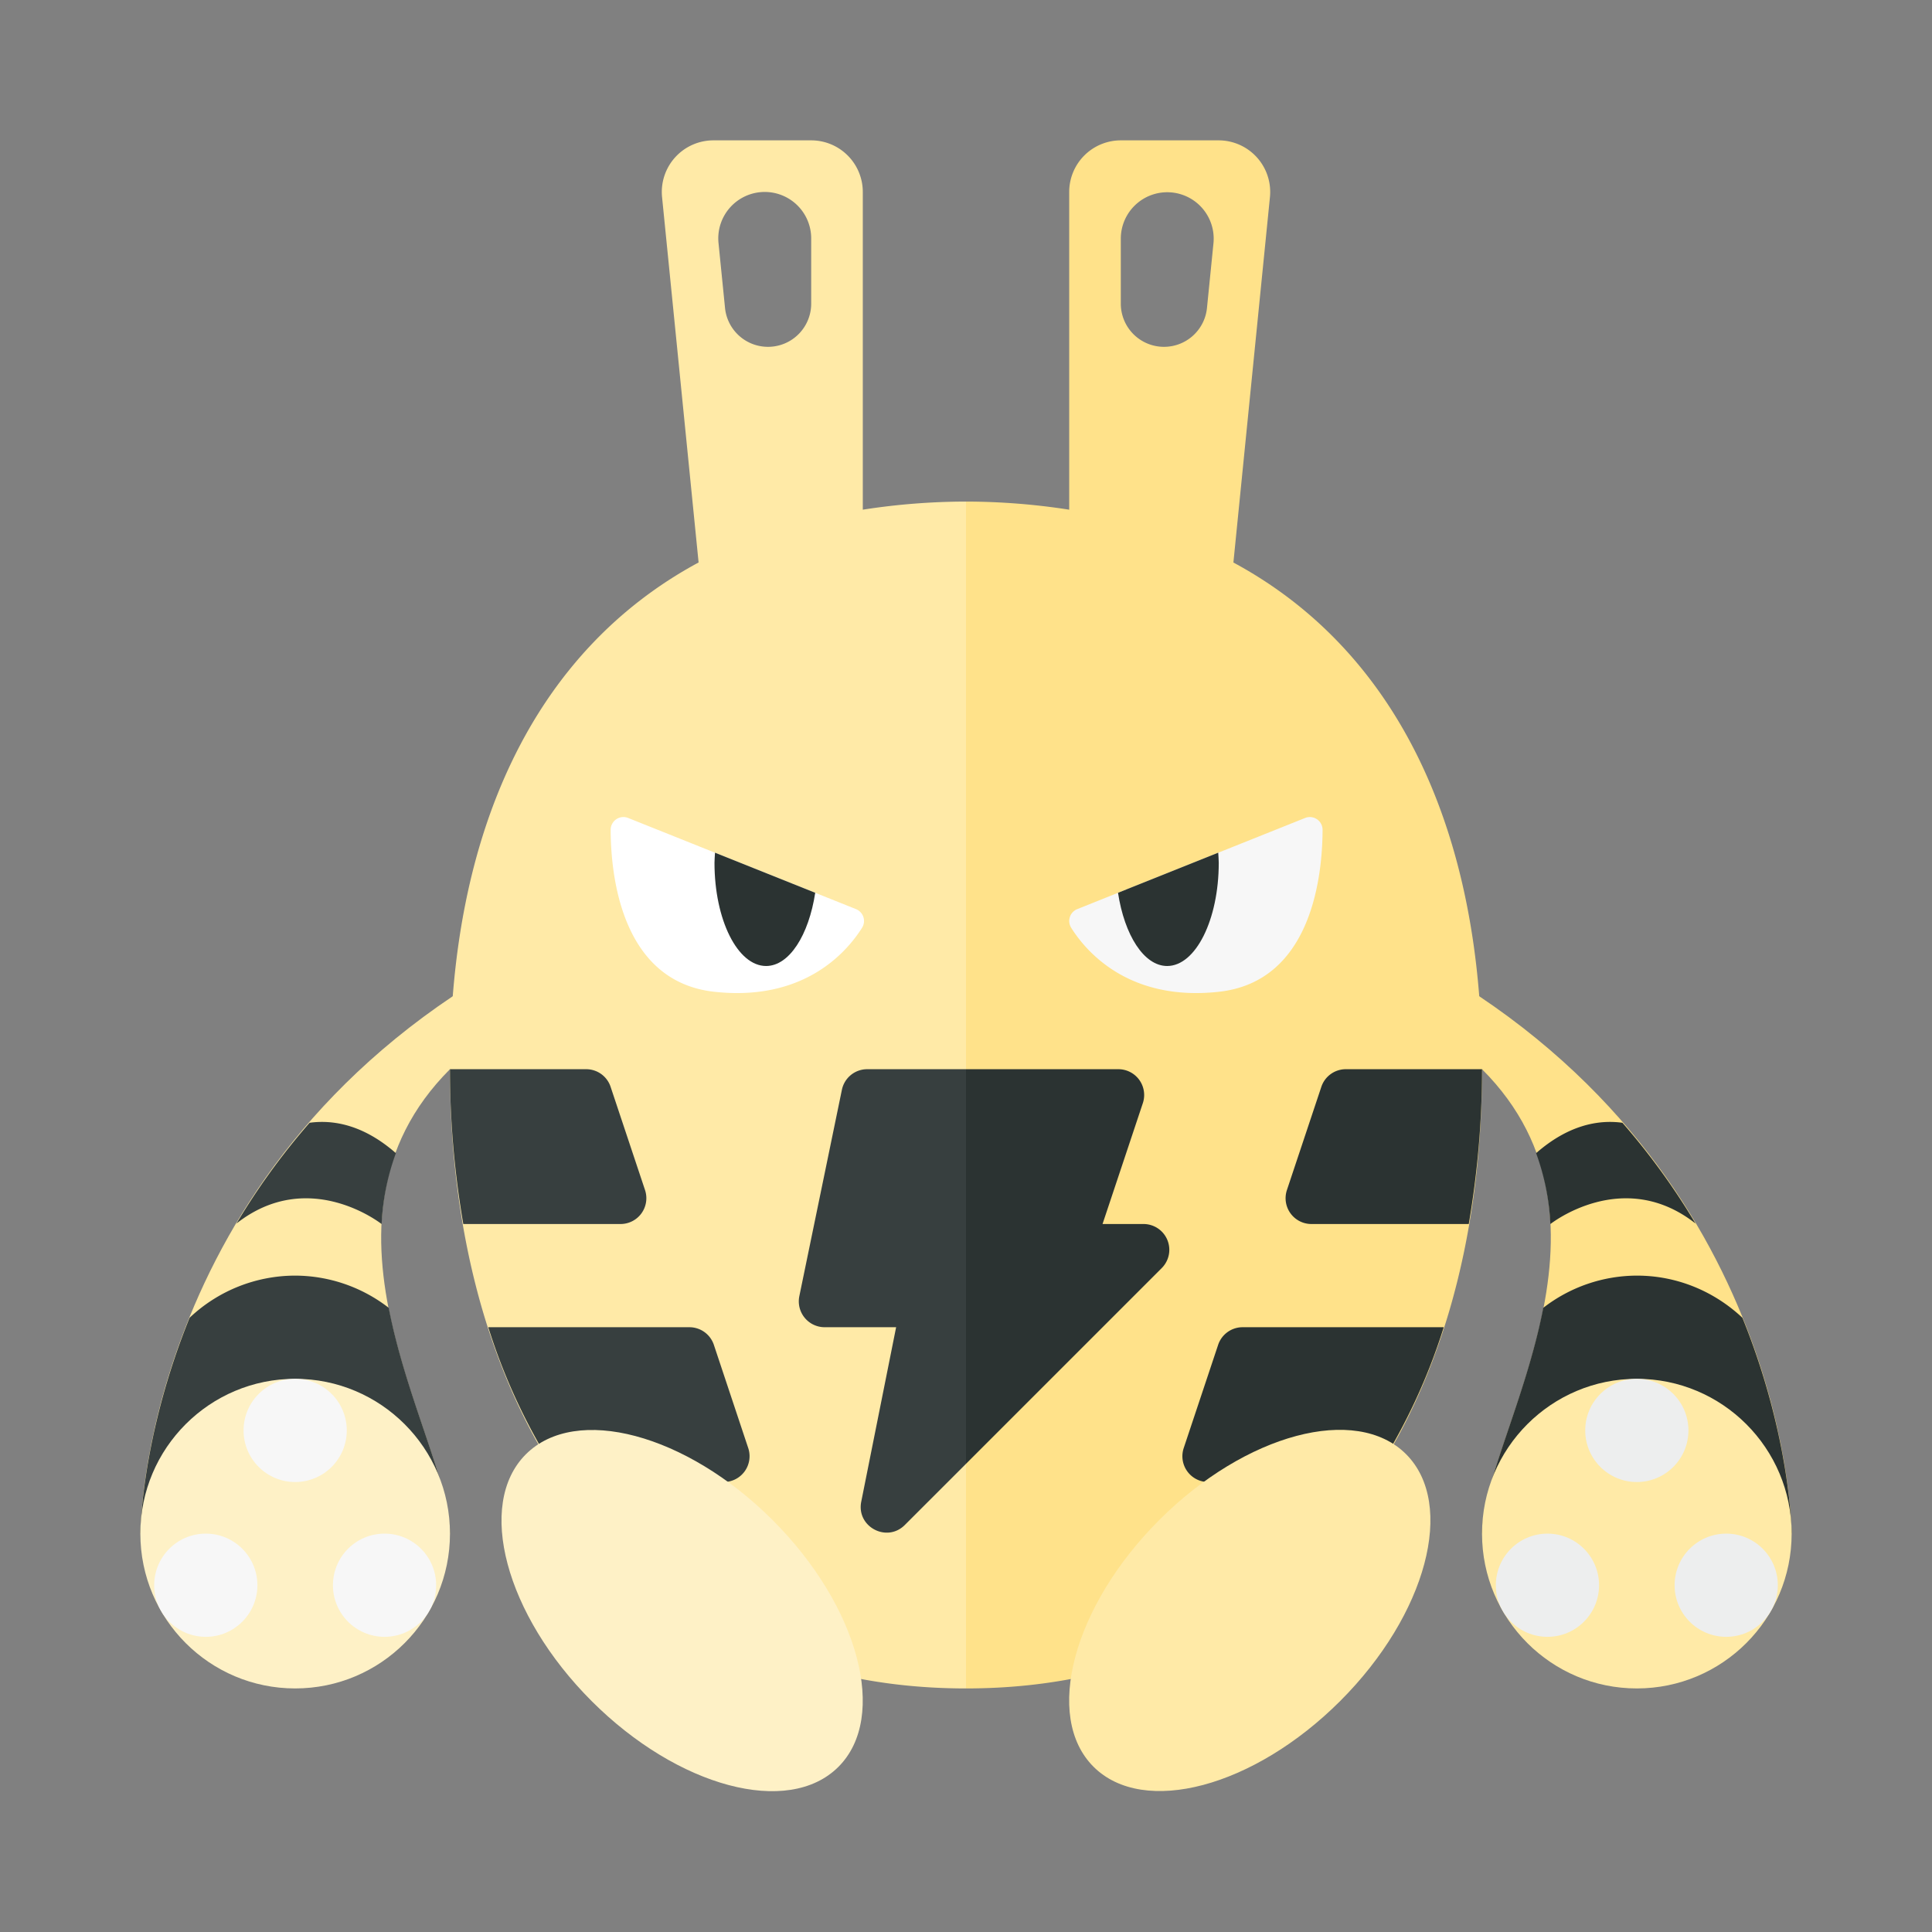 <svg xmlns="http://www.w3.org/2000/svg" width="100%" height="100%" viewBox="-2.72 -2.72 37.44 37.44"><rect x="-2.72" y="-2.72" width="37.44" height="37.44" fill="#808080" stroke="none"/><path fill="#FFEAA7" d="M14 7.157V1a1 1 0 00-1-1h-1.895a1 1 0 00-.995 1.099l.708 7.081C7.621 9.904 6 13.409 6 18c0 6.627 3.373 12 10 12V7a13.1 13.1 0 00-2 .157zM12.1 1a.9.9 0 01.9.9v1.263a.837.837 0 01-1.67.083l-.126-1.256A.9.9 0 0112.1 1z"/><path fill="#FFE28A" d="M21.182 8.181L21.89 1.1a1 1 0 00-.995-1.1H19a1 1 0 00-1 1v6.157A13.1 13.1 0 0016 7v23c6.627 0 10-5.373 10-12 0-4.591-1.621-8.096-4.818-9.819zM19 1.9a.9.9 0 111.796.09l-.126 1.256A.837.837 0 0119 3.163V1.9z"/><path fill="#FFE28A" d="M32 27s0-7-7-11v2h1c3 3 0 7.182 0 9h6z"/><path fill="#2B3332" d="M29 22c.794 0 1.51.314 2.046.817C31.993 25.153 32 27 32 27h-6c0-.967.844-2.604 1.187-4.376A2.972 2.972 0 0129 22zm-.279-2.962a13.396 13.396 0 011.417 1.953c-1.405-1.106-2.812.009-2.812.009l-.002-.003a4.618 4.618 0 00-.276-1.37c.616-.539 1.196-.654 1.673-.589z"/><path fill="#FFEAA7" d="M0 27s0-7 7-11v2H6c-3 3 0 7.182 0 9H0z"/><path fill="#F7F7F7" d="M18.16 14.896l4.407-1.763a.247.247 0 01.343.227c-.002.853-.193 2.942-2.012 3.14-1.731.189-2.559-.763-2.86-1.241a.248.248 0 01.122-.363z"/><path fill="#2B3332" d="M19.898 16c.552 0 1-.895 1-2 0-.067-.007-.131-.01-.196l-1.942.777c.125.819.502 1.419.952 1.419z"/><path fill="#FFF" d="M13.864 14.896l-4.407-1.763a.247.247 0 00-.343.227c.002.853.193 2.942 2.012 3.14 1.731.189 2.559-.763 2.86-1.241a.248.248 0 00-.122-.363z"/><path fill="#2B3332" d="M12.126 16c-.552 0-1-.895-1-2 0-.067.007-.131.01-.196l1.942.777c-.125.819-.502 1.419-.952 1.419z"/><path fill="#373F3F" d="M16 18h-1.915a.5.5 0 00-.49.399l-.825 4a.501.501 0 00.49.601h1.386l-.676 3.381c-.097.485.494.801.844.452L16 25.647V18z"/><path fill="#2B3332" d="M19.439 21h-.793l.781-2.342a.5.5 0 00-.474-.658H16v7.647l3.793-3.793a.5.5 0 00-.354-.854z"/><path fill="#373F3F" d="M9.306 21a.5.5 0 00.474-.658l-.667-2A.498.498 0 008.64 18H6c0 1.038.093 2.039.258 3h3.048zm1.808 2.342A.5.5 0 0010.64 23H6.742a11.657 11.657 0 001.438 3h3.126a.5.5 0 00.474-.658l-.666-2z"/><path fill="#2B3332" d="M22.886 18.342l-.667 2a.5.5 0 00.475.658h3.049c.164-.961.257-1.962.257-3h-2.64a.5.5 0 00-.474.342zM25.258 23H21.36a.5.5 0 00-.474.342l-.667 2a.5.5 0 00.475.658h3.126a11.624 11.624 0 001.438-3z"/><ellipse cx="10.5" cy="28.49" fill="#FEF1C6" rx="2.48" ry="4.283" transform="rotate(-45.009 10.501 28.492)"/><ellipse cx="21.5" cy="28.49" fill="#FFEAA7" rx="4.283" ry="2.48" transform="rotate(-44.992 21.498 28.49)"/><circle cx="29" cy="27" r="3" fill="#FFEAA7"/><path fill="#373F3F" d="M3 22a2.98 2.98 0 00-2.046.817C.007 25.153 0 27 0 27h6c0-.967-.844-2.604-1.187-4.376A2.972 2.972 0 003 22z"/><circle cx="3" cy="27" r="3" fill="#FEF1C6"/><path fill="#373F3F" d="M3.279 19.038a13.396 13.396 0 00-1.417 1.953C3.267 19.885 4.674 21 4.674 21l.002-.003c.022-.462.112-.921.276-1.37-.616-.539-1.196-.654-1.673-.589z"/><circle cx="3" cy="25" r="1" fill="#F7F7F7"/><circle cx="4.732" cy="28" r="1" fill="#F7F7F7"/><circle cx="1.268" cy="28" r="1" fill="#F7F7F7"/><circle cx="29" cy="25" r="1" fill="#EDEEEE"/><circle cx="30.732" cy="28" r="1" fill="#EDEEEE"/><circle cx="27.268" cy="28" r="1" fill="#EDEEEE"/></svg>